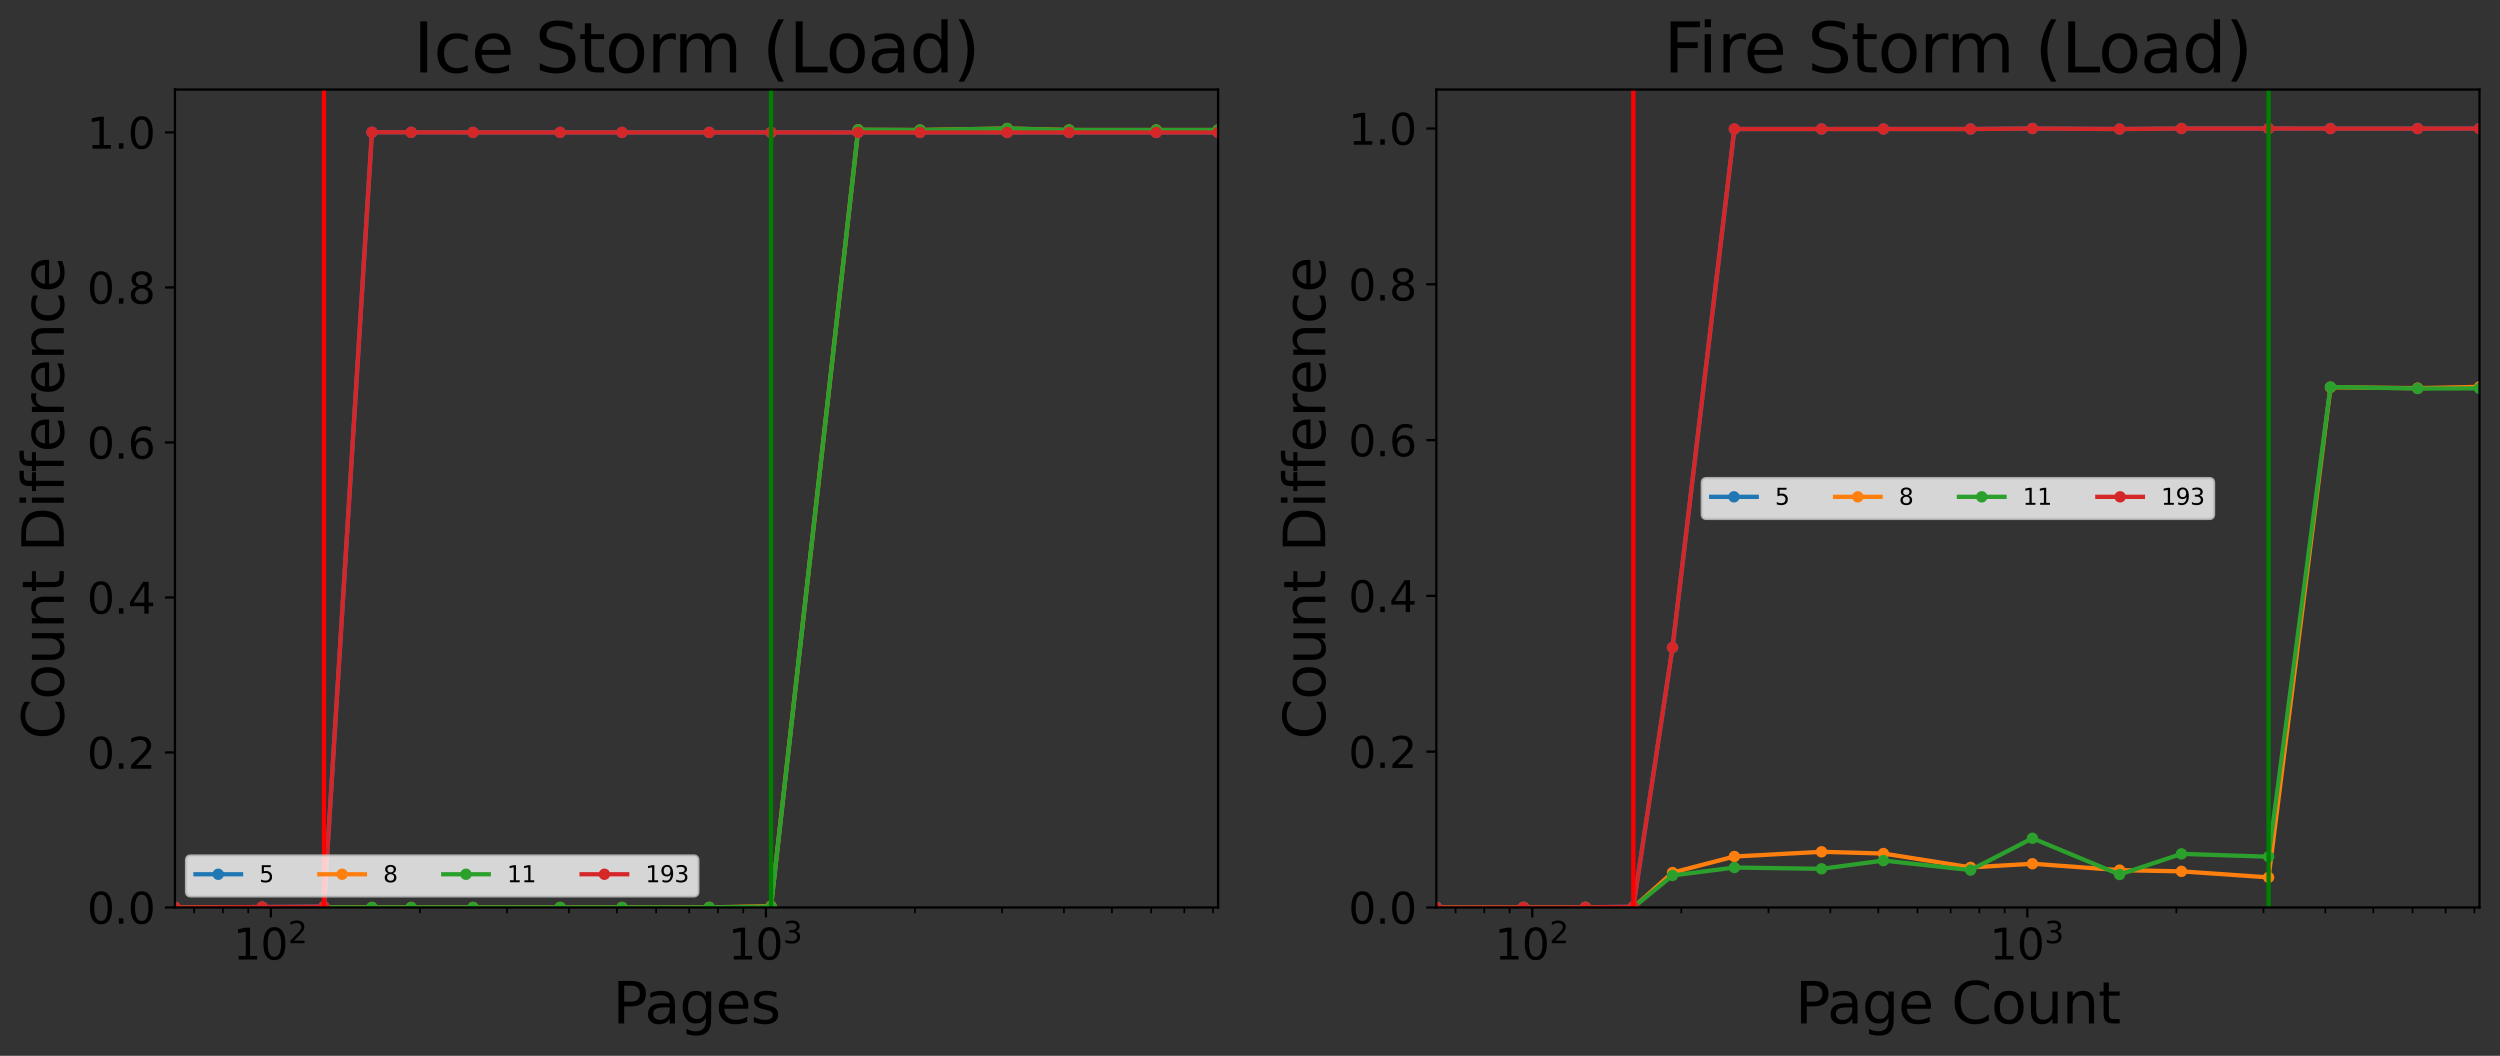 <?xml version="1.0" encoding="utf-8" standalone="no"?>
<!DOCTYPE svg PUBLIC "-//W3C//DTD SVG 1.1//EN"
  "http://www.w3.org/Graphics/SVG/1.1/DTD/svg11.dtd">
<svg xmlns:xlink="http://www.w3.org/1999/xlink" width="877.601pt" height="370.638pt" viewBox="0 0 877.601 370.638" xmlns="http://www.w3.org/2000/svg" version="1.1">
 <rect x="0" y="0" width="877.601" height="370.638" fill="#333333" stroke="none"/>
 <defs>
  <style type="text/css">*{stroke-linejoin: round; stroke-linecap: butt}</style>
 </defs>
 <g id="figure_1">
  <g id="patch_1">
   <path d="M 0 370.638 
L 877.601 370.638 
L 877.601 0 
L 0 0 
L 0 370.638 
z
" style="fill: none"/>
  </g>
  <g id="axes_1">
   <g id="patch_2">
    <path d="M 61.411 318.564 
L 427.601 318.564 
L 427.601 31.436 
L 61.411 31.436 
L 61.411 318.564 
z
" style="fill: none"/>
   </g>
   <g id="matplotlib.axis_1">
    <g id="xtick_1">
     <g id="line2d_1">
      <defs>
       <path id="md39032bed2" d="M 0 0 
L 0 3.5 
" style="stroke: #000000; stroke-width: 0.8"/>
      </defs>
      <g>
       <use xlink:href="#md39032bed2" x="95.093" y="318.564" style="stroke: #000000; stroke-width: 0.8"/>
      </g>
     </g>
     <g id="text_1">
      <!-- $\mathdefault{10^{2}}$ -->
      <g transform="translate(81.893 336.962)scale(0.15 -0.15)">
       <defs>
        <path id="DejaVuSans-31" d="M 794 531 
L 1825 531 
L 1825 4091 
L 703 3866 
L 703 4441 
L 1819 4666 
L 2450 4666 
L 2450 531 
L 3481 531 
L 3481 0 
L 794 0 
L 794 531 
z
" transform="scale(0.016)"/>
        <path id="DejaVuSans-30" d="M 2034 4250 
Q 1547 4250 1301 3770 
Q 1056 3291 1056 2328 
Q 1056 1369 1301 889 
Q 1547 409 2034 409 
Q 2525 409 2770 889 
Q 3016 1369 3016 2328 
Q 3016 3291 2770 3770 
Q 2525 4250 2034 4250 
z
M 2034 4750 
Q 2819 4750 3233 4129 
Q 3647 3509 3647 2328 
Q 3647 1150 3233 529 
Q 2819 -91 2034 -91 
Q 1250 -91 836 529 
Q 422 1150 422 2328 
Q 422 3509 836 4129 
Q 1250 4750 2034 4750 
z
" transform="scale(0.016)"/>
        <path id="DejaVuSans-32" d="M 1228 531 
L 3431 531 
L 3431 0 
L 469 0 
L 469 531 
Q 828 903 1448 1529 
Q 2069 2156 2228 2338 
Q 2531 2678 2651 2914 
Q 2772 3150 2772 3378 
Q 2772 3750 2511 3984 
Q 2250 4219 1831 4219 
Q 1534 4219 1204 4116 
Q 875 4013 500 3803 
L 500 4441 
Q 881 4594 1212 4672 
Q 1544 4750 1819 4750 
Q 2544 4750 2975 4387 
Q 3406 4025 3406 3419 
Q 3406 3131 3298 2873 
Q 3191 2616 2906 2266 
Q 2828 2175 2409 1742 
Q 1991 1309 1228 531 
z
" transform="scale(0.016)"/>
       </defs>
       <use xlink:href="#DejaVuSans-31" transform="translate(0 0.766)"/>
       <use xlink:href="#DejaVuSans-30" transform="translate(63.623 0.766)"/>
       <use xlink:href="#DejaVuSans-32" transform="translate(128.203 39.047)scale(0.7)"/>
      </g>
     </g>
    </g>
    <g id="xtick_2">
     <g id="line2d_2">
      <g>
       <use xlink:href="#md39032bed2" x="268.872" y="318.564" style="stroke: #000000; stroke-width: 0.8"/>
      </g>
     </g>
     <g id="text_2">
      <!-- $\mathdefault{10^{3}}$ -->
      <g transform="translate(255.672 336.962)scale(0.15 -0.15)">
       <defs>
        <path id="DejaVuSans-33" d="M 2597 2516 
Q 3050 2419 3304 2112 
Q 3559 1806 3559 1356 
Q 3559 666 3084 287 
Q 2609 -91 1734 -91 
Q 1441 -91 1130 -33 
Q 819 25 488 141 
L 488 750 
Q 750 597 1062 519 
Q 1375 441 1716 441 
Q 2309 441 2620 675 
Q 2931 909 2931 1356 
Q 2931 1769 2642 2001 
Q 2353 2234 1838 2234 
L 1294 2234 
L 1294 2753 
L 1863 2753 
Q 2328 2753 2575 2939 
Q 2822 3125 2822 3475 
Q 2822 3834 2567 4026 
Q 2313 4219 1838 4219 
Q 1578 4219 1281 4162 
Q 984 4106 628 3988 
L 628 4550 
Q 988 4650 1302 4700 
Q 1616 4750 1894 4750 
Q 2613 4750 3031 4423 
Q 3450 4097 3450 3541 
Q 3450 3153 3228 2886 
Q 3006 2619 2597 2516 
z
" transform="scale(0.016)"/>
       </defs>
       <use xlink:href="#DejaVuSans-31" transform="translate(0 0.766)"/>
       <use xlink:href="#DejaVuSans-30" transform="translate(63.623 0.766)"/>
       <use xlink:href="#DejaVuSans-33" transform="translate(128.203 39.047)scale(0.7)"/>
      </g>
     </g>
    </g>
    <g id="xtick_3">
     <g id="line2d_3">
      <defs>
       <path id="m00e623f56d" d="M 0 0 
L 0 2 
" style="stroke: #000000; stroke-width: 0.6"/>
      </defs>
      <g>
       <use xlink:href="#m00e623f56d" x="68.174" y="318.564" style="stroke: #000000; stroke-width: 0.6"/>
      </g>
     </g>
    </g>
    <g id="xtick_4">
     <g id="line2d_4">
      <g>
       <use xlink:href="#m00e623f56d" x="78.252" y="318.564" style="stroke: #000000; stroke-width: 0.6"/>
      </g>
     </g>
    </g>
    <g id="xtick_5">
     <g id="line2d_5">
      <g>
       <use xlink:href="#m00e623f56d" x="87.141" y="318.564" style="stroke: #000000; stroke-width: 0.6"/>
      </g>
     </g>
    </g>
    <g id="xtick_6">
     <g id="line2d_6">
      <g>
       <use xlink:href="#m00e623f56d" x="147.406" y="318.564" style="stroke: #000000; stroke-width: 0.6"/>
      </g>
     </g>
    </g>
    <g id="xtick_7">
     <g id="line2d_7">
      <g>
       <use xlink:href="#m00e623f56d" x="178.007" y="318.564" style="stroke: #000000; stroke-width: 0.6"/>
      </g>
     </g>
    </g>
    <g id="xtick_8">
     <g id="line2d_8">
      <g>
       <use xlink:href="#m00e623f56d" x="199.719" y="318.564" style="stroke: #000000; stroke-width: 0.6"/>
      </g>
     </g>
    </g>
    <g id="xtick_9">
     <g id="line2d_9">
      <g>
       <use xlink:href="#m00e623f56d" x="216.56" y="318.564" style="stroke: #000000; stroke-width: 0.6"/>
      </g>
     </g>
    </g>
    <g id="xtick_10">
     <g id="line2d_10">
      <g>
       <use xlink:href="#m00e623f56d" x="230.32" y="318.564" style="stroke: #000000; stroke-width: 0.6"/>
      </g>
     </g>
    </g>
    <g id="xtick_11">
     <g id="line2d_11">
      <g>
       <use xlink:href="#m00e623f56d" x="241.954" y="318.564" style="stroke: #000000; stroke-width: 0.6"/>
      </g>
     </g>
    </g>
    <g id="xtick_12">
     <g id="line2d_12">
      <g>
       <use xlink:href="#m00e623f56d" x="252.031" y="318.564" style="stroke: #000000; stroke-width: 0.6"/>
      </g>
     </g>
    </g>
    <g id="xtick_13">
     <g id="line2d_13">
      <g>
       <use xlink:href="#m00e623f56d" x="260.921" y="318.564" style="stroke: #000000; stroke-width: 0.6"/>
      </g>
     </g>
    </g>
    <g id="xtick_14">
     <g id="line2d_14">
      <g>
       <use xlink:href="#m00e623f56d" x="321.185" y="318.564" style="stroke: #000000; stroke-width: 0.6"/>
      </g>
     </g>
    </g>
    <g id="xtick_15">
     <g id="line2d_15">
      <g>
       <use xlink:href="#m00e623f56d" x="351.786" y="318.564" style="stroke: #000000; stroke-width: 0.6"/>
      </g>
     </g>
    </g>
    <g id="xtick_16">
     <g id="line2d_16">
      <g>
       <use xlink:href="#m00e623f56d" x="373.498" y="318.564" style="stroke: #000000; stroke-width: 0.6"/>
      </g>
     </g>
    </g>
    <g id="xtick_17">
     <g id="line2d_17">
      <g>
       <use xlink:href="#m00e623f56d" x="390.339" y="318.564" style="stroke: #000000; stroke-width: 0.6"/>
      </g>
     </g>
    </g>
    <g id="xtick_18">
     <g id="line2d_18">
      <g>
       <use xlink:href="#m00e623f56d" x="404.099" y="318.564" style="stroke: #000000; stroke-width: 0.6"/>
      </g>
     </g>
    </g>
    <g id="xtick_19">
     <g id="line2d_19">
      <g>
       <use xlink:href="#m00e623f56d" x="415.733" y="318.564" style="stroke: #000000; stroke-width: 0.6"/>
      </g>
     </g>
    </g>
    <g id="xtick_20">
     <g id="line2d_20">
      <g>
       <use xlink:href="#m00e623f56d" x="425.811" y="318.564" style="stroke: #000000; stroke-width: 0.6"/>
      </g>
     </g>
    </g>
    <g id="text_3">
     <!-- Pages -->
     <g transform="translate(215.087 359.278)scale(0.2 -0.2)">
      <defs>
       <path id="DejaVuSans-50" d="M 1259 4147 
L 1259 2394 
L 2053 2394 
Q 2494 2394 2734 2622 
Q 2975 2850 2975 3272 
Q 2975 3691 2734 3919 
Q 2494 4147 2053 4147 
L 1259 4147 
z
M 628 4666 
L 2053 4666 
Q 2838 4666 3239 4311 
Q 3641 3956 3641 3272 
Q 3641 2581 3239 2228 
Q 2838 1875 2053 1875 
L 1259 1875 
L 1259 0 
L 628 0 
L 628 4666 
z
" transform="scale(0.016)"/>
       <path id="DejaVuSans-61" d="M 2194 1759 
Q 1497 1759 1228 1600 
Q 959 1441 959 1056 
Q 959 750 1161 570 
Q 1363 391 1709 391 
Q 2188 391 2477 730 
Q 2766 1069 2766 1631 
L 2766 1759 
L 2194 1759 
z
M 3341 1997 
L 3341 0 
L 2766 0 
L 2766 531 
Q 2569 213 2275 61 
Q 1981 -91 1556 -91 
Q 1019 -91 701 211 
Q 384 513 384 1019 
Q 384 1609 779 1909 
Q 1175 2209 1959 2209 
L 2766 2209 
L 2766 2266 
Q 2766 2663 2505 2880 
Q 2244 3097 1772 3097 
Q 1472 3097 1187 3025 
Q 903 2953 641 2809 
L 641 3341 
Q 956 3463 1253 3523 
Q 1550 3584 1831 3584 
Q 2591 3584 2966 3190 
Q 3341 2797 3341 1997 
z
" transform="scale(0.016)"/>
       <path id="DejaVuSans-67" d="M 2906 1791 
Q 2906 2416 2648 2759 
Q 2391 3103 1925 3103 
Q 1463 3103 1205 2759 
Q 947 2416 947 1791 
Q 947 1169 1205 825 
Q 1463 481 1925 481 
Q 2391 481 2648 825 
Q 2906 1169 2906 1791 
z
M 3481 434 
Q 3481 -459 3084 -895 
Q 2688 -1331 1869 -1331 
Q 1566 -1331 1297 -1286 
Q 1028 -1241 775 -1147 
L 775 -588 
Q 1028 -725 1275 -790 
Q 1522 -856 1778 -856 
Q 2344 -856 2625 -561 
Q 2906 -266 2906 331 
L 2906 616 
Q 2728 306 2450 153 
Q 2172 0 1784 0 
Q 1141 0 747 490 
Q 353 981 353 1791 
Q 353 2603 747 3093 
Q 1141 3584 1784 3584 
Q 2172 3584 2450 3431 
Q 2728 3278 2906 2969 
L 2906 3500 
L 3481 3500 
L 3481 434 
z
" transform="scale(0.016)"/>
       <path id="DejaVuSans-65" d="M 3597 1894 
L 3597 1613 
L 953 1613 
Q 991 1019 1311 708 
Q 1631 397 2203 397 
Q 2534 397 2845 478 
Q 3156 559 3463 722 
L 3463 178 
Q 3153 47 2828 -22 
Q 2503 -91 2169 -91 
Q 1331 -91 842 396 
Q 353 884 353 1716 
Q 353 2575 817 3079 
Q 1281 3584 2069 3584 
Q 2775 3584 3186 3129 
Q 3597 2675 3597 1894 
z
M 3022 2063 
Q 3016 2534 2758 2815 
Q 2500 3097 2075 3097 
Q 1594 3097 1305 2825 
Q 1016 2553 972 2059 
L 3022 2063 
z
" transform="scale(0.016)"/>
       <path id="DejaVuSans-73" d="M 2834 3397 
L 2834 2853 
Q 2591 2978 2328 3040 
Q 2066 3103 1784 3103 
Q 1356 3103 1142 2972 
Q 928 2841 928 2578 
Q 928 2378 1081 2264 
Q 1234 2150 1697 2047 
L 1894 2003 
Q 2506 1872 2764 1633 
Q 3022 1394 3022 966 
Q 3022 478 2636 193 
Q 2250 -91 1575 -91 
Q 1294 -91 989 -36 
Q 684 19 347 128 
L 347 722 
Q 666 556 975 473 
Q 1284 391 1588 391 
Q 1994 391 2212 530 
Q 2431 669 2431 922 
Q 2431 1156 2273 1281 
Q 2116 1406 1581 1522 
L 1381 1569 
Q 847 1681 609 1914 
Q 372 2147 372 2553 
Q 372 3047 722 3315 
Q 1072 3584 1716 3584 
Q 2034 3584 2315 3537 
Q 2597 3491 2834 3397 
z
" transform="scale(0.016)"/>
      </defs>
      <use xlink:href="#DejaVuSans-50"/>
      <use xlink:href="#DejaVuSans-61" x="55.803"/>
      <use xlink:href="#DejaVuSans-67" x="117.082"/>
      <use xlink:href="#DejaVuSans-65" x="180.559"/>
      <use xlink:href="#DejaVuSans-73" x="242.082"/>
     </g>
    </g>
   </g>
   <g id="matplotlib.axis_2">
    <g id="ytick_1">
     <g id="line2d_21">
      <defs>
       <path id="m6f3f5b6aff" d="M 0 0 
L -3.5 0 
" style="stroke: #000000; stroke-width: 0.8"/>
      </defs>
      <g>
       <use xlink:href="#m6f3f5b6aff" x="61.411" y="318.564" style="stroke: #000000; stroke-width: 0.8"/>
      </g>
     </g>
     <g id="text_4">
      <!-- 0.0 -->
      <g transform="translate(30.556 324.263)scale(0.15 -0.15)">
       <defs>
        <path id="DejaVuSans-2e" d="M 684 794 
L 1344 794 
L 1344 0 
L 684 0 
L 684 794 
z
" transform="scale(0.016)"/>
       </defs>
       <use xlink:href="#DejaVuSans-30"/>
       <use xlink:href="#DejaVuSans-2e" x="63.623"/>
       <use xlink:href="#DejaVuSans-30" x="95.41"/>
      </g>
     </g>
    </g>
    <g id="ytick_2">
     <g id="line2d_22">
      <g>
       <use xlink:href="#m6f3f5b6aff" x="61.411" y="264.148" style="stroke: #000000; stroke-width: 0.8"/>
      </g>
     </g>
     <g id="text_5">
      <!-- 0.2 -->
      <g transform="translate(30.556 269.847)scale(0.15 -0.15)">
       <use xlink:href="#DejaVuSans-30"/>
       <use xlink:href="#DejaVuSans-2e" x="63.623"/>
       <use xlink:href="#DejaVuSans-32" x="95.41"/>
      </g>
     </g>
    </g>
    <g id="ytick_3">
     <g id="line2d_23">
      <g>
       <use xlink:href="#m6f3f5b6aff" x="61.411" y="209.732" style="stroke: #000000; stroke-width: 0.8"/>
      </g>
     </g>
     <g id="text_6">
      <!-- 0.4 -->
      <g transform="translate(30.556 215.431)scale(0.15 -0.15)">
       <defs>
        <path id="DejaVuSans-34" d="M 2419 4116 
L 825 1625 
L 2419 1625 
L 2419 4116 
z
M 2253 4666 
L 3047 4666 
L 3047 1625 
L 3713 1625 
L 3713 1100 
L 3047 1100 
L 3047 0 
L 2419 0 
L 2419 1100 
L 313 1100 
L 313 1709 
L 2253 4666 
z
" transform="scale(0.016)"/>
       </defs>
       <use xlink:href="#DejaVuSans-30"/>
       <use xlink:href="#DejaVuSans-2e" x="63.623"/>
       <use xlink:href="#DejaVuSans-34" x="95.41"/>
      </g>
     </g>
    </g>
    <g id="ytick_4">
     <g id="line2d_24">
      <g>
       <use xlink:href="#m6f3f5b6aff" x="61.411" y="155.316" style="stroke: #000000; stroke-width: 0.8"/>
      </g>
     </g>
     <g id="text_7">
      <!-- 0.6 -->
      <g transform="translate(30.556 161.014)scale(0.15 -0.15)">
       <defs>
        <path id="DejaVuSans-36" d="M 2113 2584 
Q 1688 2584 1439 2293 
Q 1191 2003 1191 1497 
Q 1191 994 1439 701 
Q 1688 409 2113 409 
Q 2538 409 2786 701 
Q 3034 994 3034 1497 
Q 3034 2003 2786 2293 
Q 2538 2584 2113 2584 
z
M 3366 4563 
L 3366 3988 
Q 3128 4100 2886 4159 
Q 2644 4219 2406 4219 
Q 1781 4219 1451 3797 
Q 1122 3375 1075 2522 
Q 1259 2794 1537 2939 
Q 1816 3084 2150 3084 
Q 2853 3084 3261 2657 
Q 3669 2231 3669 1497 
Q 3669 778 3244 343 
Q 2819 -91 2113 -91 
Q 1303 -91 875 529 
Q 447 1150 447 2328 
Q 447 3434 972 4092 
Q 1497 4750 2381 4750 
Q 2619 4750 2861 4703 
Q 3103 4656 3366 4563 
z
" transform="scale(0.016)"/>
       </defs>
       <use xlink:href="#DejaVuSans-30"/>
       <use xlink:href="#DejaVuSans-2e" x="63.623"/>
       <use xlink:href="#DejaVuSans-36" x="95.41"/>
      </g>
     </g>
    </g>
    <g id="ytick_5">
     <g id="line2d_25">
      <g>
       <use xlink:href="#m6f3f5b6aff" x="61.411" y="100.899" style="stroke: #000000; stroke-width: 0.8"/>
      </g>
     </g>
     <g id="text_8">
      <!-- 0.8 -->
      <g transform="translate(30.556 106.598)scale(0.15 -0.15)">
       <defs>
        <path id="DejaVuSans-38" d="M 2034 2216 
Q 1584 2216 1326 1975 
Q 1069 1734 1069 1313 
Q 1069 891 1326 650 
Q 1584 409 2034 409 
Q 2484 409 2743 651 
Q 3003 894 3003 1313 
Q 3003 1734 2745 1975 
Q 2488 2216 2034 2216 
z
M 1403 2484 
Q 997 2584 770 2862 
Q 544 3141 544 3541 
Q 544 4100 942 4425 
Q 1341 4750 2034 4750 
Q 2731 4750 3128 4425 
Q 3525 4100 3525 3541 
Q 3525 3141 3298 2862 
Q 3072 2584 2669 2484 
Q 3125 2378 3379 2068 
Q 3634 1759 3634 1313 
Q 3634 634 3220 271 
Q 2806 -91 2034 -91 
Q 1263 -91 848 271 
Q 434 634 434 1313 
Q 434 1759 690 2068 
Q 947 2378 1403 2484 
z
M 1172 3481 
Q 1172 3119 1398 2916 
Q 1625 2713 2034 2713 
Q 2441 2713 2670 2916 
Q 2900 3119 2900 3481 
Q 2900 3844 2670 4047 
Q 2441 4250 2034 4250 
Q 1625 4250 1398 4047 
Q 1172 3844 1172 3481 
z
" transform="scale(0.016)"/>
       </defs>
       <use xlink:href="#DejaVuSans-30"/>
       <use xlink:href="#DejaVuSans-2e" x="63.623"/>
       <use xlink:href="#DejaVuSans-38" x="95.41"/>
      </g>
     </g>
    </g>
    <g id="ytick_6">
     <g id="line2d_26">
      <g>
       <use xlink:href="#m6f3f5b6aff" x="61.411" y="46.483" style="stroke: #000000; stroke-width: 0.8"/>
      </g>
     </g>
     <g id="text_9">
      <!-- 1.0 -->
      <g transform="translate(30.556 52.182)scale(0.15 -0.15)">
       <use xlink:href="#DejaVuSans-31"/>
       <use xlink:href="#DejaVuSans-2e" x="63.623"/>
       <use xlink:href="#DejaVuSans-30" x="95.41"/>
      </g>
     </g>
    </g>
    <g id="text_10">
     <!-- Count Difference -->
     <g transform="translate(22.397 259.575)rotate(-90)scale(0.2 -0.2)">
      <defs>
       <path id="DejaVuSans-43" d="M 4122 4306 
L 4122 3641 
Q 3803 3938 3442 4084 
Q 3081 4231 2675 4231 
Q 1875 4231 1450 3742 
Q 1025 3253 1025 2328 
Q 1025 1406 1450 917 
Q 1875 428 2675 428 
Q 3081 428 3442 575 
Q 3803 722 4122 1019 
L 4122 359 
Q 3791 134 3420 21 
Q 3050 -91 2638 -91 
Q 1578 -91 968 557 
Q 359 1206 359 2328 
Q 359 3453 968 4101 
Q 1578 4750 2638 4750 
Q 3056 4750 3426 4639 
Q 3797 4528 4122 4306 
z
" transform="scale(0.016)"/>
       <path id="DejaVuSans-6f" d="M 1959 3097 
Q 1497 3097 1228 2736 
Q 959 2375 959 1747 
Q 959 1119 1226 758 
Q 1494 397 1959 397 
Q 2419 397 2687 759 
Q 2956 1122 2956 1747 
Q 2956 2369 2687 2733 
Q 2419 3097 1959 3097 
z
M 1959 3584 
Q 2709 3584 3137 3096 
Q 3566 2609 3566 1747 
Q 3566 888 3137 398 
Q 2709 -91 1959 -91 
Q 1206 -91 779 398 
Q 353 888 353 1747 
Q 353 2609 779 3096 
Q 1206 3584 1959 3584 
z
" transform="scale(0.016)"/>
       <path id="DejaVuSans-75" d="M 544 1381 
L 544 3500 
L 1119 3500 
L 1119 1403 
Q 1119 906 1312 657 
Q 1506 409 1894 409 
Q 2359 409 2629 706 
Q 2900 1003 2900 1516 
L 2900 3500 
L 3475 3500 
L 3475 0 
L 2900 0 
L 2900 538 
Q 2691 219 2414 64 
Q 2138 -91 1772 -91 
Q 1169 -91 856 284 
Q 544 659 544 1381 
z
M 1991 3584 
L 1991 3584 
z
" transform="scale(0.016)"/>
       <path id="DejaVuSans-6e" d="M 3513 2113 
L 3513 0 
L 2938 0 
L 2938 2094 
Q 2938 2591 2744 2837 
Q 2550 3084 2163 3084 
Q 1697 3084 1428 2787 
Q 1159 2491 1159 1978 
L 1159 0 
L 581 0 
L 581 3500 
L 1159 3500 
L 1159 2956 
Q 1366 3272 1645 3428 
Q 1925 3584 2291 3584 
Q 2894 3584 3203 3211 
Q 3513 2838 3513 2113 
z
" transform="scale(0.016)"/>
       <path id="DejaVuSans-74" d="M 1172 4494 
L 1172 3500 
L 2356 3500 
L 2356 3053 
L 1172 3053 
L 1172 1153 
Q 1172 725 1289 603 
Q 1406 481 1766 481 
L 2356 481 
L 2356 0 
L 1766 0 
Q 1100 0 847 248 
Q 594 497 594 1153 
L 594 3053 
L 172 3053 
L 172 3500 
L 594 3500 
L 594 4494 
L 1172 4494 
z
" transform="scale(0.016)"/>
       <path id="DejaVuSans-20" transform="scale(0.016)"/>
       <path id="DejaVuSans-44" d="M 1259 4147 
L 1259 519 
L 2022 519 
Q 2988 519 3436 956 
Q 3884 1394 3884 2338 
Q 3884 3275 3436 3711 
Q 2988 4147 2022 4147 
L 1259 4147 
z
M 628 4666 
L 1925 4666 
Q 3281 4666 3915 4102 
Q 4550 3538 4550 2338 
Q 4550 1131 3912 565 
Q 3275 0 1925 0 
L 628 0 
L 628 4666 
z
" transform="scale(0.016)"/>
       <path id="DejaVuSans-69" d="M 603 3500 
L 1178 3500 
L 1178 0 
L 603 0 
L 603 3500 
z
M 603 4863 
L 1178 4863 
L 1178 4134 
L 603 4134 
L 603 4863 
z
" transform="scale(0.016)"/>
       <path id="DejaVuSans-66" d="M 2375 4863 
L 2375 4384 
L 1825 4384 
Q 1516 4384 1395 4259 
Q 1275 4134 1275 3809 
L 1275 3500 
L 2222 3500 
L 2222 3053 
L 1275 3053 
L 1275 0 
L 697 0 
L 697 3053 
L 147 3053 
L 147 3500 
L 697 3500 
L 697 3744 
Q 697 4328 969 4595 
Q 1241 4863 1831 4863 
L 2375 4863 
z
" transform="scale(0.016)"/>
       <path id="DejaVuSans-72" d="M 2631 2963 
Q 2534 3019 2420 3045 
Q 2306 3072 2169 3072 
Q 1681 3072 1420 2755 
Q 1159 2438 1159 1844 
L 1159 0 
L 581 0 
L 581 3500 
L 1159 3500 
L 1159 2956 
Q 1341 3275 1631 3429 
Q 1922 3584 2338 3584 
Q 2397 3584 2469 3576 
Q 2541 3569 2628 3553 
L 2631 2963 
z
" transform="scale(0.016)"/>
       <path id="DejaVuSans-63" d="M 3122 3366 
L 3122 2828 
Q 2878 2963 2633 3030 
Q 2388 3097 2138 3097 
Q 1578 3097 1268 2742 
Q 959 2388 959 1747 
Q 959 1106 1268 751 
Q 1578 397 2138 397 
Q 2388 397 2633 464 
Q 2878 531 3122 666 
L 3122 134 
Q 2881 22 2623 -34 
Q 2366 -91 2075 -91 
Q 1284 -91 818 406 
Q 353 903 353 1747 
Q 353 2603 823 3093 
Q 1294 3584 2113 3584 
Q 2378 3584 2631 3529 
Q 2884 3475 3122 3366 
z
" transform="scale(0.016)"/>
      </defs>
      <use xlink:href="#DejaVuSans-43"/>
      <use xlink:href="#DejaVuSans-6f" x="69.824"/>
      <use xlink:href="#DejaVuSans-75" x="131.006"/>
      <use xlink:href="#DejaVuSans-6e" x="194.385"/>
      <use xlink:href="#DejaVuSans-74" x="257.764"/>
      <use xlink:href="#DejaVuSans-20" x="296.973"/>
      <use xlink:href="#DejaVuSans-44" x="328.76"/>
      <use xlink:href="#DejaVuSans-69" x="405.762"/>
      <use xlink:href="#DejaVuSans-66" x="433.545"/>
      <use xlink:href="#DejaVuSans-66" x="468.75"/>
      <use xlink:href="#DejaVuSans-65" x="503.955"/>
      <use xlink:href="#DejaVuSans-72" x="565.479"/>
      <use xlink:href="#DejaVuSans-65" x="604.342"/>
      <use xlink:href="#DejaVuSans-6e" x="665.865"/>
      <use xlink:href="#DejaVuSans-63" x="729.244"/>
      <use xlink:href="#DejaVuSans-65" x="784.225"/>
     </g>
    </g>
   </g>
   <g id="line2d_27">
    <path d="M 61.411 318.529 
L 92.012 318.415 
L 113.724 318.23 
L 130.565 46.418 
L 144.325 46.439 
L 166.037 46.475 
L 196.638 46.475 
L 218.35 46.483 
L 248.951 46.478 
L 270.662 46.486 
L 301.263 46.488 
L 322.975 46.488 
L 353.576 46.491 
L 375.288 46.491 
L 405.889 46.497 
L 427.601 46.499 
" clip-path="url(#ped8be7fcd5)" style="fill: none; stroke: #1f77b4; stroke-width: 1.5; stroke-linecap: square"/>
    <defs>
     <path id="mb7e9aad44b" d="M 0 1.5 
C 0.398 1.5 0.779 1.342 1.061 1.061 
C 1.342 0.779 1.5 0.398 1.5 0 
C 1.5 -0.398 1.342 -0.779 1.061 -1.061 
C 0.779 -1.342 0.398 -1.5 0 -1.5 
C -0.398 -1.5 -0.779 -1.342 -1.061 -1.061 
C -1.342 -0.779 -1.5 -0.398 -1.5 0 
C -1.5 0.398 -1.342 0.779 -1.061 1.061 
C -0.779 1.342 -0.398 1.5 0 1.5 
z
" style="stroke: #1f77b4"/>
    </defs>
    <g clip-path="url(#ped8be7fcd5)">
     <use xlink:href="#mb7e9aad44b" x="61.411" y="318.529" style="fill: #1f77b4; stroke: #1f77b4"/>
     <use xlink:href="#mb7e9aad44b" x="92.012" y="318.415" style="fill: #1f77b4; stroke: #1f77b4"/>
     <use xlink:href="#mb7e9aad44b" x="113.724" y="318.23" style="fill: #1f77b4; stroke: #1f77b4"/>
     <use xlink:href="#mb7e9aad44b" x="130.565" y="46.418" style="fill: #1f77b4; stroke: #1f77b4"/>
     <use xlink:href="#mb7e9aad44b" x="144.325" y="46.439" style="fill: #1f77b4; stroke: #1f77b4"/>
     <use xlink:href="#mb7e9aad44b" x="166.037" y="46.475" style="fill: #1f77b4; stroke: #1f77b4"/>
     <use xlink:href="#mb7e9aad44b" x="196.638" y="46.475" style="fill: #1f77b4; stroke: #1f77b4"/>
     <use xlink:href="#mb7e9aad44b" x="218.35" y="46.483" style="fill: #1f77b4; stroke: #1f77b4"/>
     <use xlink:href="#mb7e9aad44b" x="248.951" y="46.478" style="fill: #1f77b4; stroke: #1f77b4"/>
     <use xlink:href="#mb7e9aad44b" x="270.662" y="46.486" style="fill: #1f77b4; stroke: #1f77b4"/>
     <use xlink:href="#mb7e9aad44b" x="301.263" y="46.488" style="fill: #1f77b4; stroke: #1f77b4"/>
     <use xlink:href="#mb7e9aad44b" x="322.975" y="46.488" style="fill: #1f77b4; stroke: #1f77b4"/>
     <use xlink:href="#mb7e9aad44b" x="353.576" y="46.491" style="fill: #1f77b4; stroke: #1f77b4"/>
     <use xlink:href="#mb7e9aad44b" x="375.288" y="46.491" style="fill: #1f77b4; stroke: #1f77b4"/>
     <use xlink:href="#mb7e9aad44b" x="405.889" y="46.497" style="fill: #1f77b4; stroke: #1f77b4"/>
     <use xlink:href="#mb7e9aad44b" x="427.601" y="46.499" style="fill: #1f77b4; stroke: #1f77b4"/>
    </g>
   </g>
   <g id="line2d_28">
    <path d="M 61.411 318.564 
L 92.012 318.564 
L 113.724 318.564 
L 130.565 318.564 
L 144.325 318.564 
L 166.037 318.564 
L 196.638 318.564 
L 218.35 318.564 
L 248.951 318.534 
L 270.662 318.075 
L 301.263 45.563 
L 322.975 45.642 
L 353.576 45.109 
L 375.288 45.637 
L 405.889 45.64 
L 427.601 45.64 
" clip-path="url(#ped8be7fcd5)" style="fill: none; stroke: #ff7f0e; stroke-width: 1.5; stroke-linecap: square"/>
    <defs>
     <path id="m2b06e4dde2" d="M 0 1.5 
C 0.398 1.5 0.779 1.342 1.061 1.061 
C 1.342 0.779 1.5 0.398 1.5 0 
C 1.5 -0.398 1.342 -0.779 1.061 -1.061 
C 0.779 -1.342 0.398 -1.5 0 -1.5 
C -0.398 -1.5 -0.779 -1.342 -1.061 -1.061 
C -1.342 -0.779 -1.5 -0.398 -1.5 0 
C -1.5 0.398 -1.342 0.779 -1.061 1.061 
C -0.779 1.342 -0.398 1.5 0 1.5 
z
" style="stroke: #ff7f0e"/>
    </defs>
    <g clip-path="url(#ped8be7fcd5)">
     <use xlink:href="#m2b06e4dde2" x="61.411" y="318.564" style="fill: #ff7f0e; stroke: #ff7f0e"/>
     <use xlink:href="#m2b06e4dde2" x="92.012" y="318.564" style="fill: #ff7f0e; stroke: #ff7f0e"/>
     <use xlink:href="#m2b06e4dde2" x="113.724" y="318.564" style="fill: #ff7f0e; stroke: #ff7f0e"/>
     <use xlink:href="#m2b06e4dde2" x="130.565" y="318.564" style="fill: #ff7f0e; stroke: #ff7f0e"/>
     <use xlink:href="#m2b06e4dde2" x="144.325" y="318.564" style="fill: #ff7f0e; stroke: #ff7f0e"/>
     <use xlink:href="#m2b06e4dde2" x="166.037" y="318.564" style="fill: #ff7f0e; stroke: #ff7f0e"/>
     <use xlink:href="#m2b06e4dde2" x="196.638" y="318.564" style="fill: #ff7f0e; stroke: #ff7f0e"/>
     <use xlink:href="#m2b06e4dde2" x="218.35" y="318.564" style="fill: #ff7f0e; stroke: #ff7f0e"/>
     <use xlink:href="#m2b06e4dde2" x="248.951" y="318.534" style="fill: #ff7f0e; stroke: #ff7f0e"/>
     <use xlink:href="#m2b06e4dde2" x="270.662" y="318.075" style="fill: #ff7f0e; stroke: #ff7f0e"/>
     <use xlink:href="#m2b06e4dde2" x="301.263" y="45.563" style="fill: #ff7f0e; stroke: #ff7f0e"/>
     <use xlink:href="#m2b06e4dde2" x="322.975" y="45.642" style="fill: #ff7f0e; stroke: #ff7f0e"/>
     <use xlink:href="#m2b06e4dde2" x="353.576" y="45.109" style="fill: #ff7f0e; stroke: #ff7f0e"/>
     <use xlink:href="#m2b06e4dde2" x="375.288" y="45.637" style="fill: #ff7f0e; stroke: #ff7f0e"/>
     <use xlink:href="#m2b06e4dde2" x="405.889" y="45.64" style="fill: #ff7f0e; stroke: #ff7f0e"/>
     <use xlink:href="#m2b06e4dde2" x="427.601" y="45.64" style="fill: #ff7f0e; stroke: #ff7f0e"/>
    </g>
   </g>
   <g id="line2d_29">
    <path d="M 61.411 318.564 
L 92.012 318.564 
L 113.724 318.564 
L 130.565 318.564 
L 144.325 318.564 
L 166.037 318.564 
L 196.638 318.564 
L 218.35 318.564 
L 248.951 318.542 
L 270.662 318.26 
L 301.263 45.574 
L 322.975 45.65 
L 353.576 45.125 
L 375.288 45.648 
L 405.889 45.65 
L 427.601 45.65 
" clip-path="url(#ped8be7fcd5)" style="fill: none; stroke: #2ca02c; stroke-width: 1.5; stroke-linecap: square"/>
    <defs>
     <path id="m4df8316420" d="M 0 1.5 
C 0.398 1.5 0.779 1.342 1.061 1.061 
C 1.342 0.779 1.5 0.398 1.5 0 
C 1.5 -0.398 1.342 -0.779 1.061 -1.061 
C 0.779 -1.342 0.398 -1.5 0 -1.5 
C -0.398 -1.5 -0.779 -1.342 -1.061 -1.061 
C -1.342 -0.779 -1.5 -0.398 -1.5 0 
C -1.5 0.398 -1.342 0.779 -1.061 1.061 
C -0.779 1.342 -0.398 1.5 0 1.5 
z
" style="stroke: #2ca02c"/>
    </defs>
    <g clip-path="url(#ped8be7fcd5)">
     <use xlink:href="#m4df8316420" x="61.411" y="318.564" style="fill: #2ca02c; stroke: #2ca02c"/>
     <use xlink:href="#m4df8316420" x="92.012" y="318.564" style="fill: #2ca02c; stroke: #2ca02c"/>
     <use xlink:href="#m4df8316420" x="113.724" y="318.564" style="fill: #2ca02c; stroke: #2ca02c"/>
     <use xlink:href="#m4df8316420" x="130.565" y="318.564" style="fill: #2ca02c; stroke: #2ca02c"/>
     <use xlink:href="#m4df8316420" x="144.325" y="318.564" style="fill: #2ca02c; stroke: #2ca02c"/>
     <use xlink:href="#m4df8316420" x="166.037" y="318.564" style="fill: #2ca02c; stroke: #2ca02c"/>
     <use xlink:href="#m4df8316420" x="196.638" y="318.564" style="fill: #2ca02c; stroke: #2ca02c"/>
     <use xlink:href="#m4df8316420" x="218.35" y="318.564" style="fill: #2ca02c; stroke: #2ca02c"/>
     <use xlink:href="#m4df8316420" x="248.951" y="318.542" style="fill: #2ca02c; stroke: #2ca02c"/>
     <use xlink:href="#m4df8316420" x="270.662" y="318.26" style="fill: #2ca02c; stroke: #2ca02c"/>
     <use xlink:href="#m4df8316420" x="301.263" y="45.574" style="fill: #2ca02c; stroke: #2ca02c"/>
     <use xlink:href="#m4df8316420" x="322.975" y="45.65" style="fill: #2ca02c; stroke: #2ca02c"/>
     <use xlink:href="#m4df8316420" x="353.576" y="45.125" style="fill: #2ca02c; stroke: #2ca02c"/>
     <use xlink:href="#m4df8316420" x="375.288" y="45.648" style="fill: #2ca02c; stroke: #2ca02c"/>
     <use xlink:href="#m4df8316420" x="405.889" y="45.65" style="fill: #2ca02c; stroke: #2ca02c"/>
     <use xlink:href="#m4df8316420" x="427.601" y="45.65" style="fill: #2ca02c; stroke: #2ca02c"/>
    </g>
   </g>
   <g id="line2d_30">
    <path d="M 61.411 318.532 
L 92.012 318.42 
L 113.724 318.268 
L 130.565 46.418 
L 144.325 46.442 
L 166.037 46.475 
L 196.638 46.478 
L 218.35 46.486 
L 248.951 46.48 
L 270.662 46.486 
L 301.263 46.494 
L 322.975 46.497 
L 353.576 46.491 
L 375.288 46.497 
L 405.889 46.502 
L 427.601 46.505 
" clip-path="url(#ped8be7fcd5)" style="fill: none; stroke: #d62728; stroke-width: 1.5; stroke-linecap: square"/>
    <defs>
     <path id="m941512fc49" d="M 0 1.5 
C 0.398 1.5 0.779 1.342 1.061 1.061 
C 1.342 0.779 1.5 0.398 1.5 0 
C 1.5 -0.398 1.342 -0.779 1.061 -1.061 
C 0.779 -1.342 0.398 -1.5 0 -1.5 
C -0.398 -1.5 -0.779 -1.342 -1.061 -1.061 
C -1.342 -0.779 -1.5 -0.398 -1.5 0 
C -1.5 0.398 -1.342 0.779 -1.061 1.061 
C -0.779 1.342 -0.398 1.5 0 1.5 
z
" style="stroke: #d62728"/>
    </defs>
    <g clip-path="url(#ped8be7fcd5)">
     <use xlink:href="#m941512fc49" x="61.411" y="318.532" style="fill: #d62728; stroke: #d62728"/>
     <use xlink:href="#m941512fc49" x="92.012" y="318.42" style="fill: #d62728; stroke: #d62728"/>
     <use xlink:href="#m941512fc49" x="113.724" y="318.268" style="fill: #d62728; stroke: #d62728"/>
     <use xlink:href="#m941512fc49" x="130.565" y="46.418" style="fill: #d62728; stroke: #d62728"/>
     <use xlink:href="#m941512fc49" x="144.325" y="46.442" style="fill: #d62728; stroke: #d62728"/>
     <use xlink:href="#m941512fc49" x="166.037" y="46.475" style="fill: #d62728; stroke: #d62728"/>
     <use xlink:href="#m941512fc49" x="196.638" y="46.478" style="fill: #d62728; stroke: #d62728"/>
     <use xlink:href="#m941512fc49" x="218.35" y="46.486" style="fill: #d62728; stroke: #d62728"/>
     <use xlink:href="#m941512fc49" x="248.951" y="46.48" style="fill: #d62728; stroke: #d62728"/>
     <use xlink:href="#m941512fc49" x="270.662" y="46.486" style="fill: #d62728; stroke: #d62728"/>
     <use xlink:href="#m941512fc49" x="301.263" y="46.494" style="fill: #d62728; stroke: #d62728"/>
     <use xlink:href="#m941512fc49" x="322.975" y="46.497" style="fill: #d62728; stroke: #d62728"/>
     <use xlink:href="#m941512fc49" x="353.576" y="46.491" style="fill: #d62728; stroke: #d62728"/>
     <use xlink:href="#m941512fc49" x="375.288" y="46.497" style="fill: #d62728; stroke: #d62728"/>
     <use xlink:href="#m941512fc49" x="405.889" y="46.502" style="fill: #d62728; stroke: #d62728"/>
     <use xlink:href="#m941512fc49" x="427.601" y="46.505" style="fill: #d62728; stroke: #d62728"/>
    </g>
   </g>
   <g id="line2d_31">
    <path d="M 113.724 318.564 
L 113.724 31.436 
" clip-path="url(#ped8be7fcd5)" style="fill: none; stroke: #ff0000; stroke-width: 1.5; stroke-linecap: square"/>
   </g>
   <g id="line2d_32">
    <path d="M 270.662 318.564 
L 270.662 31.436 
" clip-path="url(#ped8be7fcd5)" style="fill: none; stroke: #008000; stroke-width: 1.5; stroke-linecap: square"/>
   </g>
   <g id="patch_3">
    <path d="M 61.411 318.564 
L 61.411 31.436 
" style="fill: none; stroke: #000000; stroke-width: 0.8; stroke-linejoin: miter; stroke-linecap: square"/>
   </g>
   <g id="patch_4">
    <path d="M 427.601 318.564 
L 427.601 31.436 
" style="fill: none; stroke: #000000; stroke-width: 0.8; stroke-linejoin: miter; stroke-linecap: square"/>
   </g>
   <g id="patch_5">
    <path d="M 61.411 318.564 
L 427.601 318.564 
" style="fill: none; stroke: #000000; stroke-width: 0.8; stroke-linejoin: miter; stroke-linecap: square"/>
   </g>
   <g id="patch_6">
    <path d="M 61.411 31.436 
L 427.601 31.436 
" style="fill: none; stroke: #000000; stroke-width: 0.8; stroke-linejoin: miter; stroke-linecap: square"/>
   </g>
   <g id="text_11">
    <!-- Ice Storm (Load) -->
    <g transform="translate(145.125 25.436)scale(0.24 -0.24)">
     <defs>
      <path id="DejaVuSans-49" d="M 628 4666 
L 1259 4666 
L 1259 0 
L 628 0 
L 628 4666 
z
" transform="scale(0.016)"/>
      <path id="DejaVuSans-53" d="M 3425 4513 
L 3425 3897 
Q 3066 4069 2747 4153 
Q 2428 4238 2131 4238 
Q 1616 4238 1336 4038 
Q 1056 3838 1056 3469 
Q 1056 3159 1242 3001 
Q 1428 2844 1947 2747 
L 2328 2669 
Q 3034 2534 3370 2195 
Q 3706 1856 3706 1288 
Q 3706 609 3251 259 
Q 2797 -91 1919 -91 
Q 1588 -91 1214 -16 
Q 841 59 441 206 
L 441 856 
Q 825 641 1194 531 
Q 1563 422 1919 422 
Q 2459 422 2753 634 
Q 3047 847 3047 1241 
Q 3047 1584 2836 1778 
Q 2625 1972 2144 2069 
L 1759 2144 
Q 1053 2284 737 2584 
Q 422 2884 422 3419 
Q 422 4038 858 4394 
Q 1294 4750 2059 4750 
Q 2388 4750 2728 4690 
Q 3069 4631 3425 4513 
z
" transform="scale(0.016)"/>
      <path id="DejaVuSans-6d" d="M 3328 2828 
Q 3544 3216 3844 3400 
Q 4144 3584 4550 3584 
Q 5097 3584 5394 3201 
Q 5691 2819 5691 2113 
L 5691 0 
L 5113 0 
L 5113 2094 
Q 5113 2597 4934 2840 
Q 4756 3084 4391 3084 
Q 3944 3084 3684 2787 
Q 3425 2491 3425 1978 
L 3425 0 
L 2847 0 
L 2847 2094 
Q 2847 2600 2669 2842 
Q 2491 3084 2119 3084 
Q 1678 3084 1418 2786 
Q 1159 2488 1159 1978 
L 1159 0 
L 581 0 
L 581 3500 
L 1159 3500 
L 1159 2956 
Q 1356 3278 1631 3431 
Q 1906 3584 2284 3584 
Q 2666 3584 2933 3390 
Q 3200 3197 3328 2828 
z
" transform="scale(0.016)"/>
      <path id="DejaVuSans-28" d="M 1984 4856 
Q 1566 4138 1362 3434 
Q 1159 2731 1159 2009 
Q 1159 1288 1364 580 
Q 1569 -128 1984 -844 
L 1484 -844 
Q 1016 -109 783 600 
Q 550 1309 550 2009 
Q 550 2706 781 3412 
Q 1013 4119 1484 4856 
L 1984 4856 
z
" transform="scale(0.016)"/>
      <path id="DejaVuSans-4c" d="M 628 4666 
L 1259 4666 
L 1259 531 
L 3531 531 
L 3531 0 
L 628 0 
L 628 4666 
z
" transform="scale(0.016)"/>
      <path id="DejaVuSans-64" d="M 2906 2969 
L 2906 4863 
L 3481 4863 
L 3481 0 
L 2906 0 
L 2906 525 
Q 2725 213 2448 61 
Q 2172 -91 1784 -91 
Q 1150 -91 751 415 
Q 353 922 353 1747 
Q 353 2572 751 3078 
Q 1150 3584 1784 3584 
Q 2172 3584 2448 3432 
Q 2725 3281 2906 2969 
z
M 947 1747 
Q 947 1113 1208 752 
Q 1469 391 1925 391 
Q 2381 391 2643 752 
Q 2906 1113 2906 1747 
Q 2906 2381 2643 2742 
Q 2381 3103 1925 3103 
Q 1469 3103 1208 2742 
Q 947 2381 947 1747 
z
" transform="scale(0.016)"/>
      <path id="DejaVuSans-29" d="M 513 4856 
L 1013 4856 
Q 1481 4119 1714 3412 
Q 1947 2706 1947 2009 
Q 1947 1309 1714 600 
Q 1481 -109 1013 -844 
L 513 -844 
Q 928 -128 1133 580 
Q 1338 1288 1338 2009 
Q 1338 2731 1133 3434 
Q 928 4138 513 4856 
z
" transform="scale(0.016)"/>
     </defs>
     <use xlink:href="#DejaVuSans-49"/>
     <use xlink:href="#DejaVuSans-63" x="29.492"/>
     <use xlink:href="#DejaVuSans-65" x="84.473"/>
     <use xlink:href="#DejaVuSans-20" x="145.996"/>
     <use xlink:href="#DejaVuSans-53" x="177.783"/>
     <use xlink:href="#DejaVuSans-74" x="241.26"/>
     <use xlink:href="#DejaVuSans-6f" x="280.469"/>
     <use xlink:href="#DejaVuSans-72" x="341.65"/>
     <use xlink:href="#DejaVuSans-6d" x="381.014"/>
     <use xlink:href="#DejaVuSans-20" x="478.426"/>
     <use xlink:href="#DejaVuSans-28" x="510.213"/>
     <use xlink:href="#DejaVuSans-4c" x="549.227"/>
     <use xlink:href="#DejaVuSans-6f" x="603.189"/>
     <use xlink:href="#DejaVuSans-61" x="664.371"/>
     <use xlink:href="#DejaVuSans-64" x="725.65"/>
     <use xlink:href="#DejaVuSans-29" x="789.127"/>
    </g>
   </g>
   <g id="legend_1">
    <g id="patch_7">
     <path d="M 67.011 314.564 
L 243.441 314.564 
Q 245.041 314.564 245.041 312.964 
L 245.041 302.022 
Q 245.041 300.422 243.441 300.422 
L 67.011 300.422 
Q 65.411 300.422 65.411 302.022 
L 65.411 312.964 
Q 65.411 314.564 67.011 314.564 
z
" style="fill: #ffffff; opacity: 0.8; stroke: #cccccc; stroke-linejoin: miter"/>
    </g>
    <g id="line2d_33">
     <path d="M 68.611 306.901 
L 76.611 306.901 
L 84.611 306.901 
" style="fill: none; stroke: #1f77b4; stroke-width: 1.5; stroke-linecap: square"/>
     <g>
      <use xlink:href="#mb7e9aad44b" x="76.611" y="306.901" style="fill: #1f77b4; stroke: #1f77b4"/>
     </g>
    </g>
    <g id="text_12">
     <!-- 5 -->
     <g transform="translate(91.011 309.7)scale(0.08 -0.08)">
      <defs>
       <path id="DejaVuSans-35" d="M 691 4666 
L 3169 4666 
L 3169 4134 
L 1269 4134 
L 1269 2991 
Q 1406 3038 1543 3061 
Q 1681 3084 1819 3084 
Q 2600 3084 3056 2656 
Q 3513 2228 3513 1497 
Q 3513 744 3044 326 
Q 2575 -91 1722 -91 
Q 1428 -91 1123 -41 
Q 819 9 494 109 
L 494 744 
Q 775 591 1075 516 
Q 1375 441 1709 441 
Q 2250 441 2565 725 
Q 2881 1009 2881 1497 
Q 2881 1984 2565 2268 
Q 2250 2553 1709 2553 
Q 1456 2553 1204 2497 
Q 953 2441 691 2322 
L 691 4666 
z
" transform="scale(0.016)"/>
      </defs>
      <use xlink:href="#DejaVuSans-35"/>
     </g>
    </g>
    <g id="line2d_34">
     <path d="M 112.101 306.901 
L 120.101 306.901 
L 128.101 306.901 
" style="fill: none; stroke: #ff7f0e; stroke-width: 1.5; stroke-linecap: square"/>
     <g>
      <use xlink:href="#m2b06e4dde2" x="120.101" y="306.901" style="fill: #ff7f0e; stroke: #ff7f0e"/>
     </g>
    </g>
    <g id="text_13">
     <!-- 8 -->
     <g transform="translate(134.501 309.7)scale(0.08 -0.08)">
      <use xlink:href="#DejaVuSans-38"/>
     </g>
    </g>
    <g id="line2d_35">
     <path d="M 155.591 306.901 
L 163.591 306.901 
L 171.591 306.901 
" style="fill: none; stroke: #2ca02c; stroke-width: 1.5; stroke-linecap: square"/>
     <g>
      <use xlink:href="#m4df8316420" x="163.591" y="306.901" style="fill: #2ca02c; stroke: #2ca02c"/>
     </g>
    </g>
    <g id="text_14">
     <!-- 11 -->
     <g transform="translate(177.991 309.7)scale(0.08 -0.08)">
      <use xlink:href="#DejaVuSans-31"/>
      <use xlink:href="#DejaVuSans-31" x="63.623"/>
     </g>
    </g>
    <g id="line2d_36">
     <path d="M 204.171 306.901 
L 212.171 306.901 
L 220.171 306.901 
" style="fill: none; stroke: #d62728; stroke-width: 1.5; stroke-linecap: square"/>
     <g>
      <use xlink:href="#m941512fc49" x="212.171" y="306.901" style="fill: #d62728; stroke: #d62728"/>
     </g>
    </g>
    <g id="text_15">
     <!-- 193 -->
     <g transform="translate(226.571 309.7)scale(0.08 -0.08)">
      <defs>
       <path id="DejaVuSans-39" d="M 703 97 
L 703 672 
Q 941 559 1184 500 
Q 1428 441 1663 441 
Q 2288 441 2617 861 
Q 2947 1281 2994 2138 
Q 2813 1869 2534 1725 
Q 2256 1581 1919 1581 
Q 1219 1581 811 2004 
Q 403 2428 403 3163 
Q 403 3881 828 4315 
Q 1253 4750 1959 4750 
Q 2769 4750 3195 4129 
Q 3622 3509 3622 2328 
Q 3622 1225 3098 567 
Q 2575 -91 1691 -91 
Q 1453 -91 1209 -44 
Q 966 3 703 97 
z
M 1959 2075 
Q 2384 2075 2632 2365 
Q 2881 2656 2881 3163 
Q 2881 3666 2632 3958 
Q 2384 4250 1959 4250 
Q 1534 4250 1286 3958 
Q 1038 3666 1038 3163 
Q 1038 2656 1286 2365 
Q 1534 2075 1959 2075 
z
" transform="scale(0.016)"/>
      </defs>
      <use xlink:href="#DejaVuSans-31"/>
      <use xlink:href="#DejaVuSans-39" x="63.623"/>
      <use xlink:href="#DejaVuSans-33" x="127.246"/>
     </g>
    </g>
   </g>
  </g>
  <g id="axes_2">
   <g id="patch_8">
    <path d="M 504.211 318.564 
L 870.401 318.564 
L 870.401 31.436 
L 504.211 31.436 
L 504.211 318.564 
z
" style="fill: none"/>
   </g>
   <g id="matplotlib.axis_3">
    <g id="xtick_21">
     <g id="line2d_37">
      <g>
       <use xlink:href="#md39032bed2" x="537.893" y="318.564" style="stroke: #000000; stroke-width: 0.8"/>
      </g>
     </g>
     <g id="text_16">
      <!-- $\mathdefault{10^{2}}$ -->
      <g transform="translate(524.693 336.962)scale(0.15 -0.15)">
       <use xlink:href="#DejaVuSans-31" transform="translate(0 0.766)"/>
       <use xlink:href="#DejaVuSans-30" transform="translate(63.623 0.766)"/>
       <use xlink:href="#DejaVuSans-32" transform="translate(128.203 39.047)scale(0.7)"/>
      </g>
     </g>
    </g>
    <g id="xtick_22">
     <g id="line2d_38">
      <g>
       <use xlink:href="#md39032bed2" x="711.672" y="318.564" style="stroke: #000000; stroke-width: 0.8"/>
      </g>
     </g>
     <g id="text_17">
      <!-- $\mathdefault{10^{3}}$ -->
      <g transform="translate(698.472 336.962)scale(0.15 -0.15)">
       <use xlink:href="#DejaVuSans-31" transform="translate(0 0.766)"/>
       <use xlink:href="#DejaVuSans-30" transform="translate(63.623 0.766)"/>
       <use xlink:href="#DejaVuSans-33" transform="translate(128.203 39.047)scale(0.7)"/>
      </g>
     </g>
    </g>
    <g id="xtick_23">
     <g id="line2d_39">
      <g>
       <use xlink:href="#m00e623f56d" x="510.974" y="318.564" style="stroke: #000000; stroke-width: 0.6"/>
      </g>
     </g>
    </g>
    <g id="xtick_24">
     <g id="line2d_40">
      <g>
       <use xlink:href="#m00e623f56d" x="521.052" y="318.564" style="stroke: #000000; stroke-width: 0.6"/>
      </g>
     </g>
    </g>
    <g id="xtick_25">
     <g id="line2d_41">
      <g>
       <use xlink:href="#m00e623f56d" x="529.941" y="318.564" style="stroke: #000000; stroke-width: 0.6"/>
      </g>
     </g>
    </g>
    <g id="xtick_26">
     <g id="line2d_42">
      <g>
       <use xlink:href="#m00e623f56d" x="590.206" y="318.564" style="stroke: #000000; stroke-width: 0.6"/>
      </g>
     </g>
    </g>
    <g id="xtick_27">
     <g id="line2d_43">
      <g>
       <use xlink:href="#m00e623f56d" x="620.807" y="318.564" style="stroke: #000000; stroke-width: 0.6"/>
      </g>
     </g>
    </g>
    <g id="xtick_28">
     <g id="line2d_44">
      <g>
       <use xlink:href="#m00e623f56d" x="642.519" y="318.564" style="stroke: #000000; stroke-width: 0.6"/>
      </g>
     </g>
    </g>
    <g id="xtick_29">
     <g id="line2d_45">
      <g>
       <use xlink:href="#m00e623f56d" x="659.36" y="318.564" style="stroke: #000000; stroke-width: 0.6"/>
      </g>
     </g>
    </g>
    <g id="xtick_30">
     <g id="line2d_46">
      <g>
       <use xlink:href="#m00e623f56d" x="673.12" y="318.564" style="stroke: #000000; stroke-width: 0.6"/>
      </g>
     </g>
    </g>
    <g id="xtick_31">
     <g id="line2d_47">
      <g>
       <use xlink:href="#m00e623f56d" x="684.754" y="318.564" style="stroke: #000000; stroke-width: 0.6"/>
      </g>
     </g>
    </g>
    <g id="xtick_32">
     <g id="line2d_48">
      <g>
       <use xlink:href="#m00e623f56d" x="694.831" y="318.564" style="stroke: #000000; stroke-width: 0.6"/>
      </g>
     </g>
    </g>
    <g id="xtick_33">
     <g id="line2d_49">
      <g>
       <use xlink:href="#m00e623f56d" x="703.721" y="318.564" style="stroke: #000000; stroke-width: 0.6"/>
      </g>
     </g>
    </g>
    <g id="xtick_34">
     <g id="line2d_50">
      <g>
       <use xlink:href="#m00e623f56d" x="763.985" y="318.564" style="stroke: #000000; stroke-width: 0.6"/>
      </g>
     </g>
    </g>
    <g id="xtick_35">
     <g id="line2d_51">
      <g>
       <use xlink:href="#m00e623f56d" x="794.586" y="318.564" style="stroke: #000000; stroke-width: 0.6"/>
      </g>
     </g>
    </g>
    <g id="xtick_36">
     <g id="line2d_52">
      <g>
       <use xlink:href="#m00e623f56d" x="816.298" y="318.564" style="stroke: #000000; stroke-width: 0.6"/>
      </g>
     </g>
    </g>
    <g id="xtick_37">
     <g id="line2d_53">
      <g>
       <use xlink:href="#m00e623f56d" x="833.139" y="318.564" style="stroke: #000000; stroke-width: 0.6"/>
      </g>
     </g>
    </g>
    <g id="xtick_38">
     <g id="line2d_54">
      <g>
       <use xlink:href="#m00e623f56d" x="846.899" y="318.564" style="stroke: #000000; stroke-width: 0.6"/>
      </g>
     </g>
    </g>
    <g id="xtick_39">
     <g id="line2d_55">
      <g>
       <use xlink:href="#m00e623f56d" x="858.533" y="318.564" style="stroke: #000000; stroke-width: 0.6"/>
      </g>
     </g>
    </g>
    <g id="xtick_40">
     <g id="line2d_56">
      <g>
       <use xlink:href="#m00e623f56d" x="868.611" y="318.564" style="stroke: #000000; stroke-width: 0.6"/>
      </g>
     </g>
    </g>
    <g id="text_18">
     <!-- Page Count -->
     <g transform="translate(630.222 359.278)scale(0.2 -0.2)">
      <use xlink:href="#DejaVuSans-50"/>
      <use xlink:href="#DejaVuSans-61" x="55.803"/>
      <use xlink:href="#DejaVuSans-67" x="117.082"/>
      <use xlink:href="#DejaVuSans-65" x="180.559"/>
      <use xlink:href="#DejaVuSans-20" x="242.082"/>
      <use xlink:href="#DejaVuSans-43" x="273.869"/>
      <use xlink:href="#DejaVuSans-6f" x="343.693"/>
      <use xlink:href="#DejaVuSans-75" x="404.875"/>
      <use xlink:href="#DejaVuSans-6e" x="468.254"/>
      <use xlink:href="#DejaVuSans-74" x="531.633"/>
     </g>
    </g>
   </g>
   <g id="matplotlib.axis_4">
    <g id="ytick_7">
     <g id="line2d_57">
      <g>
       <use xlink:href="#m6f3f5b6aff" x="504.211" y="318.564" style="stroke: #000000; stroke-width: 0.8"/>
      </g>
     </g>
     <g id="text_19">
      <!-- 0.0 -->
      <g transform="translate(473.356 324.263)scale(0.15 -0.15)">
       <use xlink:href="#DejaVuSans-30"/>
       <use xlink:href="#DejaVuSans-2e" x="63.623"/>
       <use xlink:href="#DejaVuSans-30" x="95.41"/>
      </g>
     </g>
    </g>
    <g id="ytick_8">
     <g id="line2d_58">
      <g>
       <use xlink:href="#m6f3f5b6aff" x="504.211" y="263.874" style="stroke: #000000; stroke-width: 0.8"/>
      </g>
     </g>
     <g id="text_20">
      <!-- 0.2 -->
      <g transform="translate(473.356 269.573)scale(0.15 -0.15)">
       <use xlink:href="#DejaVuSans-30"/>
       <use xlink:href="#DejaVuSans-2e" x="63.623"/>
       <use xlink:href="#DejaVuSans-32" x="95.41"/>
      </g>
     </g>
    </g>
    <g id="ytick_9">
     <g id="line2d_59">
      <g>
       <use xlink:href="#m6f3f5b6aff" x="504.211" y="209.183" style="stroke: #000000; stroke-width: 0.8"/>
      </g>
     </g>
     <g id="text_21">
      <!-- 0.4 -->
      <g transform="translate(473.356 214.882)scale(0.15 -0.15)">
       <use xlink:href="#DejaVuSans-30"/>
       <use xlink:href="#DejaVuSans-2e" x="63.623"/>
       <use xlink:href="#DejaVuSans-34" x="95.41"/>
      </g>
     </g>
    </g>
    <g id="ytick_10">
     <g id="line2d_60">
      <g>
       <use xlink:href="#m6f3f5b6aff" x="504.211" y="154.493" style="stroke: #000000; stroke-width: 0.8"/>
      </g>
     </g>
     <g id="text_22">
      <!-- 0.6 -->
      <g transform="translate(473.356 160.192)scale(0.15 -0.15)">
       <use xlink:href="#DejaVuSans-30"/>
       <use xlink:href="#DejaVuSans-2e" x="63.623"/>
       <use xlink:href="#DejaVuSans-36" x="95.41"/>
      </g>
     </g>
    </g>
    <g id="ytick_11">
     <g id="line2d_61">
      <g>
       <use xlink:href="#m6f3f5b6aff" x="504.211" y="99.802" style="stroke: #000000; stroke-width: 0.8"/>
      </g>
     </g>
     <g id="text_23">
      <!-- 0.8 -->
      <g transform="translate(473.356 105.501)scale(0.15 -0.15)">
       <use xlink:href="#DejaVuSans-30"/>
       <use xlink:href="#DejaVuSans-2e" x="63.623"/>
       <use xlink:href="#DejaVuSans-38" x="95.41"/>
      </g>
     </g>
    </g>
    <g id="ytick_12">
     <g id="line2d_62">
      <g>
       <use xlink:href="#m6f3f5b6aff" x="504.211" y="45.112" style="stroke: #000000; stroke-width: 0.8"/>
      </g>
     </g>
     <g id="text_24">
      <!-- 1.0 -->
      <g transform="translate(473.356 50.811)scale(0.15 -0.15)">
       <use xlink:href="#DejaVuSans-31"/>
       <use xlink:href="#DejaVuSans-2e" x="63.623"/>
       <use xlink:href="#DejaVuSans-30" x="95.41"/>
      </g>
     </g>
    </g>
    <g id="text_25">
     <!-- Count Difference -->
     <g transform="translate(465.197 259.575)rotate(-90)scale(0.2 -0.2)">
      <use xlink:href="#DejaVuSans-43"/>
      <use xlink:href="#DejaVuSans-6f" x="69.824"/>
      <use xlink:href="#DejaVuSans-75" x="131.006"/>
      <use xlink:href="#DejaVuSans-6e" x="194.385"/>
      <use xlink:href="#DejaVuSans-74" x="257.764"/>
      <use xlink:href="#DejaVuSans-20" x="296.973"/>
      <use xlink:href="#DejaVuSans-44" x="328.76"/>
      <use xlink:href="#DejaVuSans-69" x="405.762"/>
      <use xlink:href="#DejaVuSans-66" x="433.545"/>
      <use xlink:href="#DejaVuSans-66" x="468.75"/>
      <use xlink:href="#DejaVuSans-65" x="503.955"/>
      <use xlink:href="#DejaVuSans-72" x="565.479"/>
      <use xlink:href="#DejaVuSans-65" x="604.342"/>
      <use xlink:href="#DejaVuSans-6e" x="665.865"/>
      <use xlink:href="#DejaVuSans-63" x="729.244"/>
      <use xlink:href="#DejaVuSans-65" x="784.225"/>
     </g>
    </g>
   </g>
   <g id="line2d_63">
    <path d="M 504.211 318.556 
L 534.812 318.54 
L 556.524 318.531 
L 573.365 318.277 
L 587.125 227.291 
L 608.837 45.284 
L 639.438 45.284 
L 661.15 45.292 
L 691.751 45.279 
L 713.462 45.112 
L 744.063 45.298 
L 765.775 45.109 
L 796.376 45.109 
L 818.088 45.112 
L 848.689 45.112 
L 870.401 45.114 
" clip-path="url(#p9da0b4047b)" style="fill: none; stroke: #1f77b4; stroke-width: 1.5; stroke-linecap: square"/>
    <g clip-path="url(#p9da0b4047b)">
     <use xlink:href="#mb7e9aad44b" x="504.211" y="318.556" style="fill: #1f77b4; stroke: #1f77b4"/>
     <use xlink:href="#mb7e9aad44b" x="534.812" y="318.54" style="fill: #1f77b4; stroke: #1f77b4"/>
     <use xlink:href="#mb7e9aad44b" x="556.524" y="318.531" style="fill: #1f77b4; stroke: #1f77b4"/>
     <use xlink:href="#mb7e9aad44b" x="573.365" y="318.277" style="fill: #1f77b4; stroke: #1f77b4"/>
     <use xlink:href="#mb7e9aad44b" x="587.125" y="227.291" style="fill: #1f77b4; stroke: #1f77b4"/>
     <use xlink:href="#mb7e9aad44b" x="608.837" y="45.284" style="fill: #1f77b4; stroke: #1f77b4"/>
     <use xlink:href="#mb7e9aad44b" x="639.438" y="45.284" style="fill: #1f77b4; stroke: #1f77b4"/>
     <use xlink:href="#mb7e9aad44b" x="661.15" y="45.292" style="fill: #1f77b4; stroke: #1f77b4"/>
     <use xlink:href="#mb7e9aad44b" x="691.751" y="45.279" style="fill: #1f77b4; stroke: #1f77b4"/>
     <use xlink:href="#mb7e9aad44b" x="713.462" y="45.112" style="fill: #1f77b4; stroke: #1f77b4"/>
     <use xlink:href="#mb7e9aad44b" x="744.063" y="45.298" style="fill: #1f77b4; stroke: #1f77b4"/>
     <use xlink:href="#mb7e9aad44b" x="765.775" y="45.109" style="fill: #1f77b4; stroke: #1f77b4"/>
     <use xlink:href="#mb7e9aad44b" x="796.376" y="45.109" style="fill: #1f77b4; stroke: #1f77b4"/>
     <use xlink:href="#mb7e9aad44b" x="818.088" y="45.112" style="fill: #1f77b4; stroke: #1f77b4"/>
     <use xlink:href="#mb7e9aad44b" x="848.689" y="45.112" style="fill: #1f77b4; stroke: #1f77b4"/>
     <use xlink:href="#mb7e9aad44b" x="870.401" y="45.114" style="fill: #1f77b4; stroke: #1f77b4"/>
    </g>
   </g>
   <g id="line2d_64">
    <path d="M 504.211 318.564 
L 534.812 318.562 
L 556.524 318.564 
L 573.365 318.551 
L 587.125 306.308 
L 608.837 300.664 
L 639.438 299.021 
L 661.15 299.625 
L 691.751 304.481 
L 713.462 303.21 
L 744.063 305.449 
L 765.775 305.882 
L 796.376 307.995 
L 818.088 135.95 
L 848.689 136.253 
L 870.401 135.805 
" clip-path="url(#p9da0b4047b)" style="fill: none; stroke: #ff7f0e; stroke-width: 1.5; stroke-linecap: square"/>
    <g clip-path="url(#p9da0b4047b)">
     <use xlink:href="#m2b06e4dde2" x="504.211" y="318.564" style="fill: #ff7f0e; stroke: #ff7f0e"/>
     <use xlink:href="#m2b06e4dde2" x="534.812" y="318.562" style="fill: #ff7f0e; stroke: #ff7f0e"/>
     <use xlink:href="#m2b06e4dde2" x="556.524" y="318.564" style="fill: #ff7f0e; stroke: #ff7f0e"/>
     <use xlink:href="#m2b06e4dde2" x="573.365" y="318.551" style="fill: #ff7f0e; stroke: #ff7f0e"/>
     <use xlink:href="#m2b06e4dde2" x="587.125" y="306.308" style="fill: #ff7f0e; stroke: #ff7f0e"/>
     <use xlink:href="#m2b06e4dde2" x="608.837" y="300.664" style="fill: #ff7f0e; stroke: #ff7f0e"/>
     <use xlink:href="#m2b06e4dde2" x="639.438" y="299.021" style="fill: #ff7f0e; stroke: #ff7f0e"/>
     <use xlink:href="#m2b06e4dde2" x="661.15" y="299.625" style="fill: #ff7f0e; stroke: #ff7f0e"/>
     <use xlink:href="#m2b06e4dde2" x="691.751" y="304.481" style="fill: #ff7f0e; stroke: #ff7f0e"/>
     <use xlink:href="#m2b06e4dde2" x="713.462" y="303.21" style="fill: #ff7f0e; stroke: #ff7f0e"/>
     <use xlink:href="#m2b06e4dde2" x="744.063" y="305.449" style="fill: #ff7f0e; stroke: #ff7f0e"/>
     <use xlink:href="#m2b06e4dde2" x="765.775" y="305.882" style="fill: #ff7f0e; stroke: #ff7f0e"/>
     <use xlink:href="#m2b06e4dde2" x="796.376" y="307.995" style="fill: #ff7f0e; stroke: #ff7f0e"/>
     <use xlink:href="#m2b06e4dde2" x="818.088" y="135.95" style="fill: #ff7f0e; stroke: #ff7f0e"/>
     <use xlink:href="#m2b06e4dde2" x="848.689" y="136.253" style="fill: #ff7f0e; stroke: #ff7f0e"/>
     <use xlink:href="#m2b06e4dde2" x="870.401" y="135.805" style="fill: #ff7f0e; stroke: #ff7f0e"/>
    </g>
   </g>
   <g id="line2d_65">
    <path d="M 504.211 318.564 
L 534.812 318.559 
L 556.524 318.564 
L 573.365 318.54 
L 587.125 307.32 
L 608.837 304.539 
L 639.438 304.987 
L 661.15 302.083 
L 691.751 305.433 
L 713.462 294.263 
L 744.063 306.992 
L 765.775 299.748 
L 796.376 300.743 
L 818.088 135.846 
L 848.689 136.39 
L 870.401 136.338 
" clip-path="url(#p9da0b4047b)" style="fill: none; stroke: #2ca02c; stroke-width: 1.5; stroke-linecap: square"/>
    <g clip-path="url(#p9da0b4047b)">
     <use xlink:href="#m4df8316420" x="504.211" y="318.564" style="fill: #2ca02c; stroke: #2ca02c"/>
     <use xlink:href="#m4df8316420" x="534.812" y="318.559" style="fill: #2ca02c; stroke: #2ca02c"/>
     <use xlink:href="#m4df8316420" x="556.524" y="318.564" style="fill: #2ca02c; stroke: #2ca02c"/>
     <use xlink:href="#m4df8316420" x="573.365" y="318.54" style="fill: #2ca02c; stroke: #2ca02c"/>
     <use xlink:href="#m4df8316420" x="587.125" y="307.32" style="fill: #2ca02c; stroke: #2ca02c"/>
     <use xlink:href="#m4df8316420" x="608.837" y="304.539" style="fill: #2ca02c; stroke: #2ca02c"/>
     <use xlink:href="#m4df8316420" x="639.438" y="304.987" style="fill: #2ca02c; stroke: #2ca02c"/>
     <use xlink:href="#m4df8316420" x="661.15" y="302.083" style="fill: #2ca02c; stroke: #2ca02c"/>
     <use xlink:href="#m4df8316420" x="691.751" y="305.433" style="fill: #2ca02c; stroke: #2ca02c"/>
     <use xlink:href="#m4df8316420" x="713.462" y="294.263" style="fill: #2ca02c; stroke: #2ca02c"/>
     <use xlink:href="#m4df8316420" x="744.063" y="306.992" style="fill: #2ca02c; stroke: #2ca02c"/>
     <use xlink:href="#m4df8316420" x="765.775" y="299.748" style="fill: #2ca02c; stroke: #2ca02c"/>
     <use xlink:href="#m4df8316420" x="796.376" y="300.743" style="fill: #2ca02c; stroke: #2ca02c"/>
     <use xlink:href="#m4df8316420" x="818.088" y="135.846" style="fill: #2ca02c; stroke: #2ca02c"/>
     <use xlink:href="#m4df8316420" x="848.689" y="136.39" style="fill: #2ca02c; stroke: #2ca02c"/>
     <use xlink:href="#m4df8316420" x="870.401" y="136.338" style="fill: #2ca02c; stroke: #2ca02c"/>
    </g>
   </g>
   <g id="line2d_66">
    <path d="M 504.211 318.559 
L 534.812 318.534 
L 556.524 318.518 
L 573.365 318.324 
L 587.125 227.289 
L 608.837 45.284 
L 639.438 45.284 
L 661.15 45.292 
L 691.751 45.295 
L 713.462 45.109 
L 744.063 45.295 
L 765.775 45.112 
L 796.376 45.112 
L 818.088 45.136 
L 848.689 45.134 
L 870.401 45.128 
" clip-path="url(#p9da0b4047b)" style="fill: none; stroke: #d62728; stroke-width: 1.5; stroke-linecap: square"/>
    <g clip-path="url(#p9da0b4047b)">
     <use xlink:href="#m941512fc49" x="504.211" y="318.559" style="fill: #d62728; stroke: #d62728"/>
     <use xlink:href="#m941512fc49" x="534.812" y="318.534" style="fill: #d62728; stroke: #d62728"/>
     <use xlink:href="#m941512fc49" x="556.524" y="318.518" style="fill: #d62728; stroke: #d62728"/>
     <use xlink:href="#m941512fc49" x="573.365" y="318.324" style="fill: #d62728; stroke: #d62728"/>
     <use xlink:href="#m941512fc49" x="587.125" y="227.289" style="fill: #d62728; stroke: #d62728"/>
     <use xlink:href="#m941512fc49" x="608.837" y="45.284" style="fill: #d62728; stroke: #d62728"/>
     <use xlink:href="#m941512fc49" x="639.438" y="45.284" style="fill: #d62728; stroke: #d62728"/>
     <use xlink:href="#m941512fc49" x="661.15" y="45.292" style="fill: #d62728; stroke: #d62728"/>
     <use xlink:href="#m941512fc49" x="691.751" y="45.295" style="fill: #d62728; stroke: #d62728"/>
     <use xlink:href="#m941512fc49" x="713.462" y="45.109" style="fill: #d62728; stroke: #d62728"/>
     <use xlink:href="#m941512fc49" x="744.063" y="45.295" style="fill: #d62728; stroke: #d62728"/>
     <use xlink:href="#m941512fc49" x="765.775" y="45.112" style="fill: #d62728; stroke: #d62728"/>
     <use xlink:href="#m941512fc49" x="796.376" y="45.112" style="fill: #d62728; stroke: #d62728"/>
     <use xlink:href="#m941512fc49" x="818.088" y="45.136" style="fill: #d62728; stroke: #d62728"/>
     <use xlink:href="#m941512fc49" x="848.689" y="45.134" style="fill: #d62728; stroke: #d62728"/>
     <use xlink:href="#m941512fc49" x="870.401" y="45.128" style="fill: #d62728; stroke: #d62728"/>
    </g>
   </g>
   <g id="line2d_67">
    <path d="M 573.365 318.564 
L 573.365 31.436 
" clip-path="url(#p9da0b4047b)" style="fill: none; stroke: #ff0000; stroke-width: 1.5; stroke-linecap: square"/>
   </g>
   <g id="line2d_68">
    <path d="M 796.376 318.564 
L 796.376 31.436 
" clip-path="url(#p9da0b4047b)" style="fill: none; stroke: #008000; stroke-width: 1.5; stroke-linecap: square"/>
   </g>
   <g id="patch_9">
    <path d="M 504.211 318.564 
L 504.211 31.436 
" style="fill: none; stroke: #000000; stroke-width: 0.8; stroke-linejoin: miter; stroke-linecap: square"/>
   </g>
   <g id="patch_10">
    <path d="M 870.401 318.564 
L 870.401 31.436 
" style="fill: none; stroke: #000000; stroke-width: 0.8; stroke-linejoin: miter; stroke-linecap: square"/>
   </g>
   <g id="patch_11">
    <path d="M 504.211 318.564 
L 870.401 318.564 
" style="fill: none; stroke: #000000; stroke-width: 0.8; stroke-linejoin: miter; stroke-linecap: square"/>
   </g>
   <g id="patch_12">
    <path d="M 504.211 31.436 
L 870.401 31.436 
" style="fill: none; stroke: #000000; stroke-width: 0.8; stroke-linejoin: miter; stroke-linecap: square"/>
   </g>
   <g id="text_26">
    <!-- Fire Storm (Load) -->
    <g transform="translate(584.035 25.436)scale(0.24 -0.24)">
     <defs>
      <path id="DejaVuSans-46" d="M 628 4666 
L 3309 4666 
L 3309 4134 
L 1259 4134 
L 1259 2759 
L 3109 2759 
L 3109 2228 
L 1259 2228 
L 1259 0 
L 628 0 
L 628 4666 
z
" transform="scale(0.016)"/>
     </defs>
     <use xlink:href="#DejaVuSans-46"/>
     <use xlink:href="#DejaVuSans-69" x="50.27"/>
     <use xlink:href="#DejaVuSans-72" x="78.053"/>
     <use xlink:href="#DejaVuSans-65" x="116.916"/>
     <use xlink:href="#DejaVuSans-20" x="178.439"/>
     <use xlink:href="#DejaVuSans-53" x="210.227"/>
     <use xlink:href="#DejaVuSans-74" x="273.703"/>
     <use xlink:href="#DejaVuSans-6f" x="312.912"/>
     <use xlink:href="#DejaVuSans-72" x="374.094"/>
     <use xlink:href="#DejaVuSans-6d" x="413.457"/>
     <use xlink:href="#DejaVuSans-20" x="510.869"/>
     <use xlink:href="#DejaVuSans-28" x="542.656"/>
     <use xlink:href="#DejaVuSans-4c" x="581.67"/>
     <use xlink:href="#DejaVuSans-6f" x="635.633"/>
     <use xlink:href="#DejaVuSans-61" x="696.814"/>
     <use xlink:href="#DejaVuSans-64" x="758.094"/>
     <use xlink:href="#DejaVuSans-29" x="821.57"/>
    </g>
   </g>
   <g id="legend_2">
    <g id="patch_13">
     <path d="M 599.091 182.071 
L 775.521 182.071 
Q 777.121 182.071 777.121 180.471 
L 777.121 169.529 
Q 777.121 167.929 775.521 167.929 
L 599.091 167.929 
Q 597.491 167.929 597.491 169.529 
L 597.491 180.471 
Q 597.491 182.071 599.091 182.071 
z
" style="fill: #ffffff; opacity: 0.8; stroke: #cccccc; stroke-linejoin: miter"/>
    </g>
    <g id="line2d_69">
     <path d="M 600.691 174.408 
L 608.691 174.408 
L 616.691 174.408 
" style="fill: none; stroke: #1f77b4; stroke-width: 1.5; stroke-linecap: square"/>
     <g>
      <use xlink:href="#mb7e9aad44b" x="608.691" y="174.408" style="fill: #1f77b4; stroke: #1f77b4"/>
     </g>
    </g>
    <g id="text_27">
     <!-- 5 -->
     <g transform="translate(623.091 177.208)scale(0.08 -0.08)">
      <use xlink:href="#DejaVuSans-35"/>
     </g>
    </g>
    <g id="line2d_70">
     <path d="M 644.181 174.408 
L 652.181 174.408 
L 660.181 174.408 
" style="fill: none; stroke: #ff7f0e; stroke-width: 1.5; stroke-linecap: square"/>
     <g>
      <use xlink:href="#m2b06e4dde2" x="652.181" y="174.408" style="fill: #ff7f0e; stroke: #ff7f0e"/>
     </g>
    </g>
    <g id="text_28">
     <!-- 8 -->
     <g transform="translate(666.581 177.208)scale(0.08 -0.08)">
      <use xlink:href="#DejaVuSans-38"/>
     </g>
    </g>
    <g id="line2d_71">
     <path d="M 687.671 174.408 
L 695.671 174.408 
L 703.671 174.408 
" style="fill: none; stroke: #2ca02c; stroke-width: 1.5; stroke-linecap: square"/>
     <g>
      <use xlink:href="#m4df8316420" x="695.671" y="174.408" style="fill: #2ca02c; stroke: #2ca02c"/>
     </g>
    </g>
    <g id="text_29">
     <!-- 11 -->
     <g transform="translate(710.071 177.208)scale(0.08 -0.08)">
      <use xlink:href="#DejaVuSans-31"/>
      <use xlink:href="#DejaVuSans-31" x="63.623"/>
     </g>
    </g>
    <g id="line2d_72">
     <path d="M 736.251 174.408 
L 744.251 174.408 
L 752.251 174.408 
" style="fill: none; stroke: #d62728; stroke-width: 1.5; stroke-linecap: square"/>
     <g>
      <use xlink:href="#m941512fc49" x="744.251" y="174.408" style="fill: #d62728; stroke: #d62728"/>
     </g>
    </g>
    <g id="text_30">
     <!-- 193 -->
     <g transform="translate(758.651 177.208)scale(0.08 -0.08)">
      <use xlink:href="#DejaVuSans-31"/>
      <use xlink:href="#DejaVuSans-39" x="63.623"/>
      <use xlink:href="#DejaVuSans-33" x="127.246"/>
     </g>
    </g>
   </g>
  </g>
 </g>
 <defs>
  <clipPath id="ped8be7fcd5">
   <rect x="61.411" y="31.436" width="366.19" height="287.128"/>
  </clipPath>
  <clipPath id="p9da0b4047b">
   <rect x="504.211" y="31.436" width="366.19" height="287.128"/>
  </clipPath>
 </defs>
</svg>
